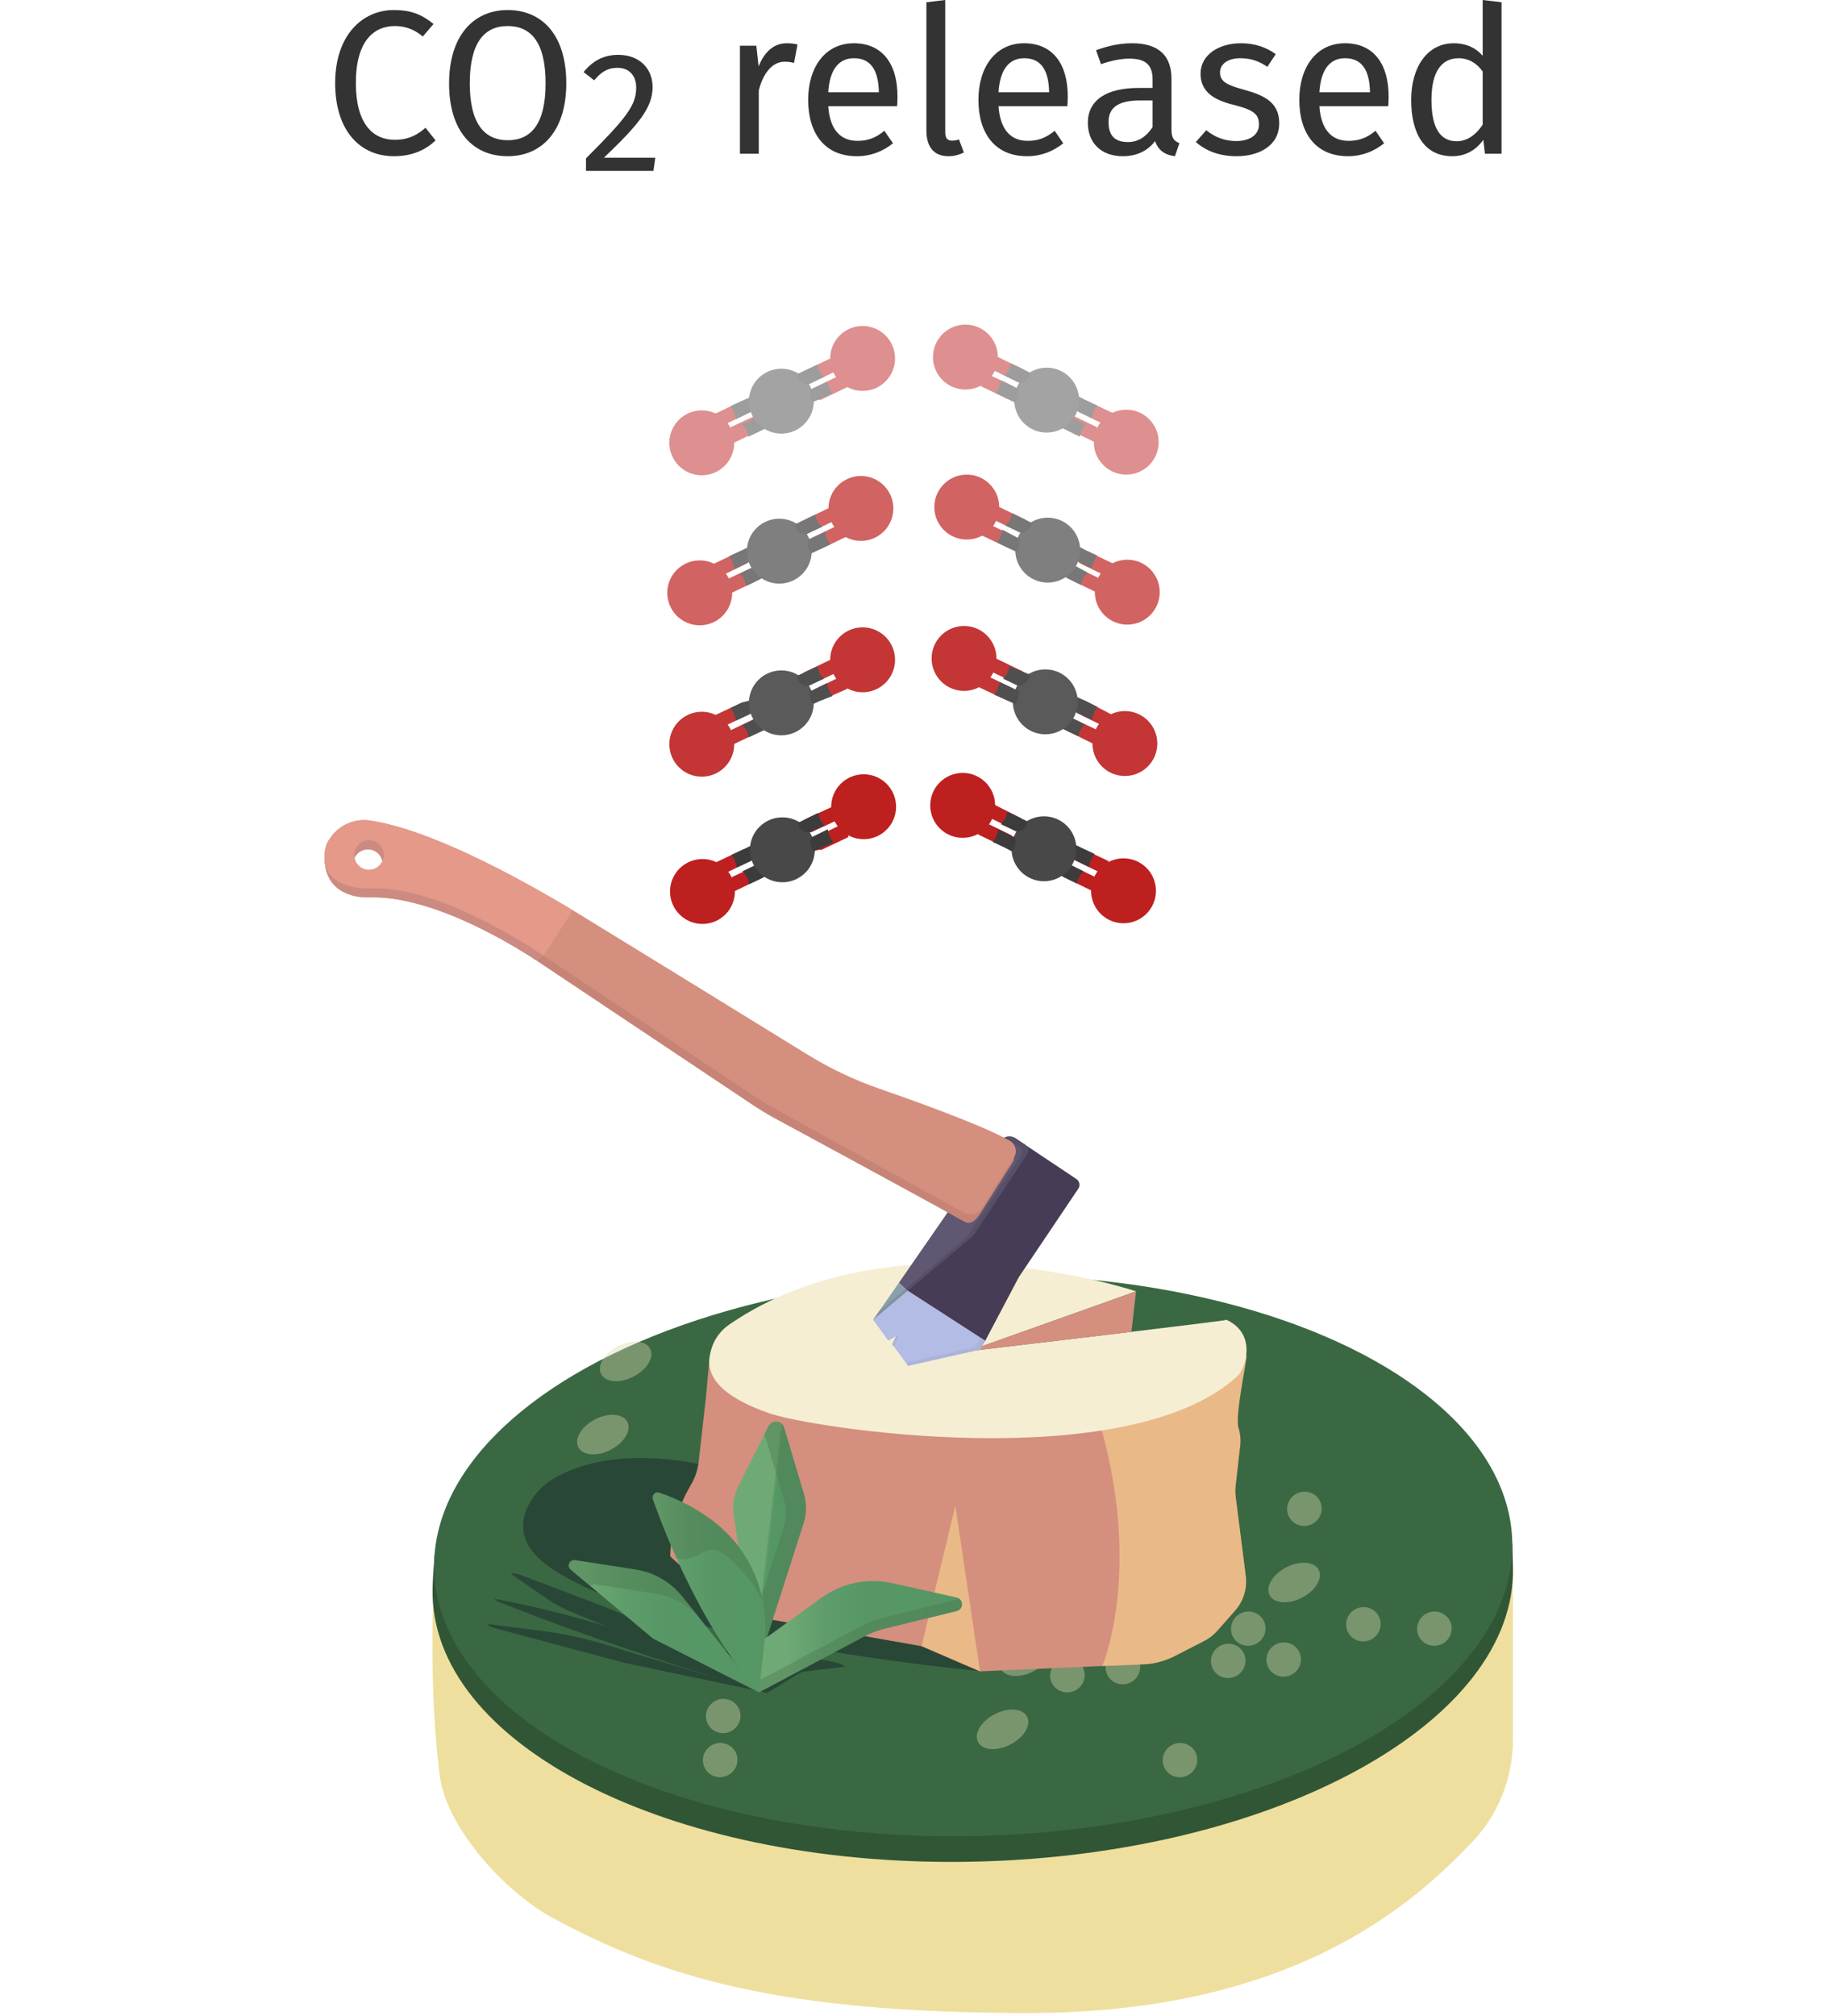 <svg xmlns="http://www.w3.org/2000/svg" width="107" height="118" viewBox="0 0 107 118">
  <defs>
    <linearGradient id="group-21-a" x1="45.667%" x2="53.277%" y1="48.322%" y2="51.429%">
      <stop offset="0%" stop-color="#6FAA76"/>
      <stop offset="5%" stop-color="#69A672"/>
      <stop offset="20%" stop-color="#5E9D6B"/>
      <stop offset="41%" stop-color="#579766"/>
      <stop offset="100%" stop-color="#559665"/>
    </linearGradient>
    <linearGradient id="group-21-b" x1="6.458%" x2="119.531%" y1="60.257%" y2="60.257%">
      <stop offset="0%" stop-color="#6FAA76"/>
      <stop offset="5%" stop-color="#69A672"/>
      <stop offset="20%" stop-color="#5E9D6B"/>
      <stop offset="41%" stop-color="#579766"/>
      <stop offset="100%" stop-color="#559665"/>
    </linearGradient>
    <linearGradient id="group-21-c" x1="8.193%" x2="114.85%" y1="68.986%" y2="68.986%">
      <stop offset="0%" stop-color="#6FAA76"/>
      <stop offset="5%" stop-color="#69A672"/>
      <stop offset="20%" stop-color="#5E9D6B"/>
      <stop offset="41%" stop-color="#579766"/>
      <stop offset="100%" stop-color="#559665"/>
    </linearGradient>
    <linearGradient id="group-21-d" x1="13.897%" x2="108.496%" y1="57.183%" y2="57.183%">
      <stop offset="0%" stop-color="#6FAA76"/>
      <stop offset="5%" stop-color="#69A672"/>
      <stop offset="20%" stop-color="#5E9D6B"/>
      <stop offset="41%" stop-color="#579766"/>
      <stop offset="100%" stop-color="#559665"/>
    </linearGradient>
  </defs>
  <g fill="none">
    <path fill="#333" d="M23.073,9.144 C24.225,9.144 24.993,8.712 25.509,8.22 L24.921,7.476 C24.513,7.836 23.985,8.184 23.121,8.184 C21.837,8.184 20.841,7.248 20.841,4.86 C20.841,2.376 21.909,1.524 23.133,1.524 C23.721,1.524 24.261,1.716 24.765,2.136 L25.389,1.404 C24.741,0.876 24.117,0.588 23.061,0.588 C21.213,0.588 19.629,2.076 19.629,4.86 C19.629,7.644 21.081,9.144 23.073,9.144 Z M29.733,9.144 C31.761,9.144 33.165,7.632 33.165,4.872 C33.165,2.064 31.761,0.588 29.733,0.588 C27.705,0.588 26.301,2.124 26.301,4.884 C26.301,7.692 27.705,9.144 29.733,9.144 Z M29.733,8.208 C28.425,8.208 27.513,7.308 27.513,4.884 C27.513,2.46 28.389,1.524 29.733,1.524 C31.077,1.524 31.953,2.448 31.953,4.872 C31.953,7.296 31.077,8.208 29.733,8.208 Z M38.269,10 L38.379,9.23 L35.369,9.23 C37.419,7.28 38.219,6.29 38.219,5.1 C38.219,4 37.439,3.21 36.209,3.21 C35.369,3.21 34.719,3.55 34.179,4.22 L34.799,4.7 C35.229,4.19 35.599,3.97 36.159,3.97 C36.809,3.97 37.259,4.38 37.259,5.13 C37.259,6.17 36.679,6.91 34.319,9.27 L34.319,10 L38.269,10 Z M44.439,9 L44.439,5.292 C44.655,4.416 45.159,3.612 45.951,3.612 C46.179,3.612 46.311,3.636 46.503,3.684 L46.707,2.604 C46.515,2.556 46.287,2.532 46.083,2.532 C45.339,2.532 44.787,3 44.427,3.888 L44.295,2.676 L43.335,2.676 L43.335,9 L44.439,9 Z M50.187,9.144 C51.003,9.144 51.711,8.856 52.299,8.388 L51.795,7.656 C51.255,8.1 50.787,8.244 50.211,8.244 C49.251,8.244 48.603,7.62 48.507,6.216 L52.539,6.216 C52.551,6.072 52.563,5.868 52.563,5.652 C52.563,3.72 51.663,2.532 50.007,2.532 C48.327,2.532 47.331,3.936 47.331,5.844 C47.331,7.812 48.303,9.144 50.187,9.144 Z M51.471,5.4 L48.507,5.4 C48.591,4.044 49.143,3.408 50.007,3.408 C50.991,3.408 51.447,4.092 51.471,5.4 Z M55.551,9.144 C55.875,9.144 56.175,9.06 56.451,8.928 L56.163,8.16 C56.043,8.208 55.911,8.232 55.755,8.232 C55.479,8.232 55.359,8.088 55.359,7.728 L55.359,0 L54.255,0.132 L54.255,7.632 C54.255,8.712 54.795,9.144 55.551,9.144 Z M60.159,9.144 C60.975,9.144 61.683,8.856 62.271,8.388 L61.767,7.656 C61.227,8.1 60.759,8.244 60.183,8.244 C59.223,8.244 58.575,7.62 58.479,6.216 L62.511,6.216 C62.523,6.072 62.535,5.868 62.535,5.652 C62.535,3.72 61.635,2.532 59.979,2.532 C58.299,2.532 57.303,3.936 57.303,5.844 C57.303,7.812 58.275,9.144 60.159,9.144 Z M61.443,5.4 L58.479,5.4 C58.563,4.044 59.115,3.408 59.979,3.408 C60.963,3.408 61.419,4.092 61.443,5.4 Z M68.811,9.144 L69.075,8.376 C68.751,8.256 68.607,8.076 68.607,7.572 L68.607,4.596 C68.607,3.312 67.911,2.532 66.303,2.532 C65.679,2.532 64.971,2.652 64.191,2.94 L64.479,3.756 C65.127,3.528 65.715,3.432 66.135,3.432 C67.059,3.432 67.503,3.768 67.503,4.656 L67.503,5.148 L66.687,5.148 C64.767,5.148 63.711,5.88 63.711,7.188 C63.711,8.364 64.491,9.144 65.763,9.144 C66.531,9.144 67.203,8.856 67.647,8.256 C67.839,8.82 68.247,9.072 68.811,9.144 Z M66.063,8.316 C65.271,8.316 64.923,7.92 64.923,7.14 C64.923,6.372 65.391,5.88 66.747,5.88 L67.503,5.88 L67.503,7.44 C67.143,7.992 66.663,8.316 66.063,8.316 Z M72.423,9.144 C73.683,9.144 74.919,8.568 74.919,7.212 C74.919,5.988 74.031,5.58 72.915,5.268 C71.847,4.98 71.451,4.776 71.451,4.236 C71.451,3.732 71.943,3.408 72.627,3.408 C73.299,3.408 73.767,3.6 74.223,3.912 L74.715,3.168 C74.199,2.796 73.539,2.532 72.675,2.532 C71.343,2.532 70.311,3.24 70.311,4.308 C70.311,5.34 71.043,5.832 72.183,6.12 C73.431,6.432 73.731,6.672 73.731,7.296 C73.731,7.884 73.203,8.256 72.399,8.256 C71.727,8.256 71.139,8.028 70.647,7.62 L70.035,8.316 C70.587,8.796 71.355,9.144 72.423,9.144 Z M78.951,9.144 C79.767,9.144 80.475,8.856 81.063,8.388 L80.559,7.656 C80.019,8.1 79.551,8.244 78.975,8.244 C78.015,8.244 77.367,7.62 77.271,6.216 L81.303,6.216 C81.315,6.072 81.327,5.868 81.327,5.652 C81.327,3.72 80.427,2.532 78.771,2.532 C77.091,2.532 76.095,3.936 76.095,5.844 C76.095,7.812 77.067,9.144 78.951,9.144 Z M80.235,5.4 L77.271,5.4 C77.355,4.044 77.907,3.408 78.771,3.408 C79.755,3.408 80.211,4.092 80.235,5.4 Z M85.059,9.144 C85.767,9.144 86.415,8.832 86.871,8.184 L86.967,9 L87.939,9 L87.939,0.132 L86.835,0 L86.835,3.264 C86.415,2.784 85.851,2.532 85.143,2.532 C83.583,2.532 82.647,3.936 82.647,5.844 C82.647,7.836 83.427,9.144 85.059,9.144 Z M85.311,8.268 C84.363,8.268 83.835,7.512 83.835,5.844 C83.835,4.2 84.423,3.408 85.431,3.408 C85.995,3.408 86.499,3.696 86.835,4.188 L86.835,7.296 C86.499,7.812 85.983,8.268 85.311,8.268 Z"/>
    <g transform="translate(19 19)">
      <g transform="translate(20)">
        <g transform="translate(0 26)">
          <path fill="#BD201F" d="M5.6,6.4 L3.86,7.24 L3.86,6.34 L5.32,5.66 C5.39,5.63 5.47,5.63 5.54,5.66 L5.54,5.66 C5.683,5.721 5.78,5.857 5.793,6.012 C5.805,6.167 5.731,6.316 5.6,6.4 L5.6,6.4 Z"/>
          <path fill="#3C3C3C" d="M6,6.22 L4.86,6.76 C4.828,6.469 4.694,6.2 4.48,6 L5.4,5.56 C5.4,5.56 5.96,5.56 6.04,6.12 C6,6.18 6,6.2 6,6.22 Z"/>
          <path fill="#BD201F" d="M4.86,5.44 L3.46,6.12 C3.347,6.168 3.218,6.155 3.117,6.086 C3.016,6.017 2.957,5.902 2.96,5.78 L2.96,5.46 L4.52,4.72 L4.68,4.72 C4.772,4.674 4.88,4.675 4.971,4.722 C5.062,4.77 5.125,4.858 5.14,4.96 L5.14,4.96 C5.158,5.163 5.046,5.356 4.86,5.44 L4.86,5.44 Z"/>
          <path fill="#3C3C3C" d="M5.1,5.34 L4.14,5.78 C4.107,5.511 4.003,5.256 3.84,5.04 L4.52,4.72 L4.94,4.52 C5.08,4.52 5.22,4.98 5.16,5.26 L5.1,5.34 Z"/>
          <circle cx="2.14" cy="7.18" r="1.9" fill="#BD201F"/>
          <circle cx="6.82" cy="4.74" r="1.9" fill="#484848"/>
          <path fill="#BD201F" d="M8.18,2.94 L10,2.1 L10,3.02 L8.54,3.7 C8.47,3.73 8.39,3.73 8.32,3.7 L8.32,3.7 C8.139,3.686 7.991,3.552 7.958,3.374 C7.926,3.196 8.016,3.018 8.18,2.94 L8.18,2.94 Z"/>
          <path fill="#3C3C3C" d="M7.78,3.14 L8.92,2.58 C8.946,2.861 9.083,3.12 9.3,3.3 L8.36,3.74 C8.36,3.74 7.82,3.74 7.74,3.2 C7.74,3.18 7.74,3.14 7.78,3.14 Z"/>
          <path fill="#BD201F" d="M8.76,4 L10.16,3.32 C10.271,3.265 10.403,3.271 10.509,3.336 C10.614,3.401 10.679,3.516 10.68,3.64 L10.68,4 L9.12,4.74 L8.96,4.74 C8.865,4.778 8.758,4.773 8.666,4.727 C8.575,4.682 8.507,4.599 8.48,4.5 L8.48,4.5 C8.465,4.292 8.575,4.096 8.76,4 L8.76,4 Z"/>
          <path fill="#3C3C3C" d="M8.54,4 L9.48,3.54 C9.523,3.816 9.633,4.077 9.8,4.3 L9.12,4.62 L8.7,4.82 C8.54,4.82 8.42,4.36 8.48,4.08 C8.54,3.8 8.5,4 8.54,4 Z"/>
          <circle cx="11.58" cy="2.22" r="1.9" fill="#BD201F"/>
        </g>
        <g opacity=".901" transform="translate(0 16)">
          <path fill="#BD201F" d="M5.56,7.8 L3.8,8.64 L3.8,7.74 L5.26,7.04 L5.52,7.04 C5.671,7.101 5.773,7.244 5.782,7.407 C5.79,7.57 5.704,7.723 5.56,7.8 L5.56,7.8 Z"/>
          <path fill="#3C3C3C" d="M6,7.62 L4.84,8.16 C4.812,7.88 4.676,7.621 4.46,7.44 L5.4,7 C5.4,7 5.94,7 6.02,7.54 C6,7.58 6,7.6 6,7.62 Z"/>
          <path fill="#BD201F" d="M4.82,6.84 L3.42,7.5 C3.311,7.558 3.18,7.553 3.076,7.487 C2.972,7.42 2.913,7.303 2.92,7.18 L2.92,6.84 L4.46,6.12 L4.62,6.12 C4.715,6.075 4.825,6.076 4.919,6.123 C5.012,6.17 5.079,6.257 5.1,6.36 L5.1,6.36 C5.107,6.561 4.998,6.747 4.82,6.84 L4.82,6.84 Z"/>
          <path fill="#3C3C3C" d="M5.04,6.74 L4.1,7.18 C4.065,6.908 3.954,6.652 3.78,6.44 L4.46,6.12 L4.9,6 C5.04,6 5.16,6.46 5.12,6.74 C5.094,6.745 5.066,6.745 5.04,6.74 Z"/>
          <circle cx="2.1" cy="8.56" r="1.9" fill="#BD201F"/>
          <circle cx="6.76" cy="6.14" r="1.9" fill="#484848"/>
          <path fill="#BD201F" d="M8.12,4.34 L9.88,3.5 L9.88,4.42 L8.44,5.1 C8.37,5.13 8.29,5.13 8.22,5.1 L8.22,5.1 C8.061,5.053 7.945,4.916 7.924,4.752 C7.902,4.588 7.979,4.427 8.12,4.34 Z"/>
          <path fill="#3C3C3C" d="M7.72,4.54 L8.88,4 C8.908,4.28 9.044,4.539 9.26,4.72 L8.32,5.16 C8.32,5.16 7.78,5.16 7.7,4.62 L7.72,4.54 Z"/>
          <path fill="#BD201F" d="M8.72,5.34 L10.12,4.66 C10.229,4.602 10.36,4.607 10.464,4.673 C10.568,4.74 10.627,4.857 10.62,4.98 L10.62,5.32 L9.08,6 L8.92,6 C8.825,6.045 8.715,6.044 8.621,5.997 C8.528,5.95 8.461,5.863 8.44,5.76 L8.44,5.76 C8.451,5.58 8.558,5.419 8.72,5.34 Z"/>
          <path fill="#3C3C3C" d="M8.5,5.44 L9.44,4.98 C9.473,5.259 9.583,5.522 9.76,5.74 L9.08,6 L8.64,6.2 C8.5,6.2 8.38,5.74 8.42,5.46 L8.5,5.44 Z"/>
          <circle cx="11.52" cy="3.62" r="1.9" fill="#BD201F"/>
        </g>
        <g opacity=".697" transform="translate(0 8)">
          <path fill="#BD201F" d="M5.44,6.94 L3.68,7.78 L3.68,6.86 L5.12,6.18 C5.19,6.15 5.27,6.15 5.34,6.18 L5.34,6.18 C5.499,6.227 5.615,6.364 5.636,6.528 C5.658,6.692 5.581,6.853 5.44,6.94 L5.44,6.94 Z"/>
          <path fill="#3C3C3C" d="M5.84,6.74 L4.7,7.3 C4.664,7.022 4.529,6.766 4.32,6.58 L5.24,6.14 C5.24,6.14 5.78,6.14 5.86,6.68 L5.84,6.74 Z"/>
          <path fill="#BD201F" d="M4.7,6 L3.3,6.68 C3.191,6.738 3.06,6.733 2.956,6.667 C2.852,6.6 2.793,6.483 2.8,6.36 L2.8,6 L4.36,5.26 L4.5,5.26 C4.595,5.222 4.702,5.227 4.794,5.273 C4.885,5.318 4.953,5.401 4.98,5.5 L4.98,5.5 C5.007,5.71 4.893,5.913 4.7,6 Z"/>
          <path fill="#3C3C3C" d="M4.94,5.86 L4,6.32 C3.969,6.045 3.866,5.782 3.7,5.56 L4.38,5.24 L4.8,5.04 C4.94,5.04 5.08,5.5 5.02,5.78 L4.94,5.86 Z"/>
          <circle cx="1.98" cy="7.7" r="1.9" fill="#BD201F"/>
          <circle cx="6.64" cy="5.26" r="1.9" fill="#484848"/>
          <path fill="#BD201F" d="M8,3.48 L9.74,2.64 L9.74,3.54 L8.28,4.24 L8,4.24 C7.836,4.186 7.725,4.033 7.725,3.86 C7.725,3.687 7.836,3.534 8,3.48 L8,3.48 Z"/>
          <path fill="#3C3C3C" d="M7.62,3.66 L8.76,3.12 C8.788,3.4 8.924,3.659 9.14,3.84 L8.2,4.28 C8.2,4.28 7.66,4.28 7.58,3.74 C7.58,3.7 7.58,3.68 7.62,3.66 Z"/>
          <path fill="#BD201F" d="M8.6,4.46 L10,3.78 C10.115,3.734 10.245,3.747 10.348,3.815 C10.452,3.883 10.516,3.996 10.52,4.12 L10.52,4.44 L8.96,5.18 L8.8,5.18 C8.705,5.225 8.595,5.224 8.501,5.177 C8.408,5.13 8.341,5.043 8.32,4.94 L8.32,4.94 C8.313,4.739 8.422,4.553 8.6,4.46 L8.6,4.46 Z"/>
          <path fill="#3C3C3C" d="M8.38,4.56 L9.32,4.12 C9.355,4.392 9.466,4.648 9.64,4.86 L8.96,5.18 L8.54,5.38 C8.38,5.38 8.26,4.92 8.32,4.64 C8.324,4.605 8.347,4.574 8.38,4.56 L8.38,4.56 Z"/>
          <circle cx="11.42" cy="2.76" r="1.9" fill="#BD201F"/>
        </g>
        <g opacity=".501" transform="translate(.2 .08)">
          <path fill="#BD201F" d="M5.36,6.08 L3.6,6.92 L3.6,5.92 L5.06,5.24 C5.13,5.21 5.21,5.21 5.28,5.24 L5.28,5.24 C5.512,5.218 5.718,5.388 5.74,5.62 C5.762,5.852 5.592,6.058 5.36,6.08 L5.36,6.08 Z"/>
          <path fill="#3C3C3C" d="M5.8,5.92 L4.64,6.48 C4.612,6.2 4.476,5.941 4.26,5.76 L5.2,5.32 C5.2,5.32 5.8,5.36 5.8,5.92 Z"/>
          <path fill="#BD201F" d="M4.62,5.1 L3.22,5.78 C3.111,5.838 2.98,5.833 2.876,5.767 C2.772,5.7 2.713,5.583 2.72,5.46 L2.72,5.12 L4.26,4.38 L4.42,4.38 C4.515,4.342 4.622,4.347 4.714,4.393 C4.805,4.438 4.873,4.521 4.9,4.62 L4.9,4.62 C4.912,4.822 4.802,5.011 4.62,5.1 L4.62,5.1 Z"/>
          <path fill="#3C3C3C" d="M4.84,5 L3.9,5.46 C3.867,5.181 3.757,4.918 3.58,4.7 L4.26,4.38 L4.7,4.18 C4.84,4.18 4.96,4.64 4.92,4.92 L4.84,5 Z"/>
          <circle cx="1.9" cy="6.84" r="1.9" fill="#BD201F"/>
          <circle cx="6.56" cy="4.4" r="1.9" fill="#484848"/>
          <path fill="#BD201F" d="M7.92,2.62 L9.68,1.78 L9.68,2.68 L8.24,3.38 C8.168,3.401 8.092,3.401 8.02,3.38 L8.02,3.38 C7.861,3.333 7.745,3.196 7.724,3.032 C7.702,2.868 7.779,2.707 7.92,2.62 Z"/>
          <path fill="#3C3C3C" d="M7.52,2.8 L8.68,2.26 C8.708,2.54 8.844,2.799 9.06,2.98 L8.12,3.42 C8.12,3.42 7.58,3.42 7.5,2.88 C7.48,2.84 7.5,2.82 7.52,2.8 Z"/>
          <path fill="#BD201F" d="M8.52,3.6 L9.92,2.92 C10.033,2.872 10.162,2.885 10.263,2.954 C10.364,3.023 10.423,3.138 10.42,3.26 L10.42,3.58 L8.88,4.32 L8.72,4.32 C8.625,4.365 8.515,4.364 8.421,4.317 C8.328,4.27 8.261,4.183 8.24,4.08 L8.24,4.08 C8.233,3.879 8.342,3.693 8.52,3.6 L8.52,3.6 Z"/>
          <path fill="#3C3C3C" d="M8.3,3.7 L9.24,3.26 C9.289,3.504 9.399,3.731 9.56,3.92 L8.88,4.24 L8.44,4.44 C8.3,4.44 8.18,3.98 8.22,3.7 L8.3,3.7 Z"/>
          <circle cx="11.32" cy="1.9" r="1.9" fill="#BD201F"/>
        </g>
        <g transform="translate(14 26)">
          <path fill="#BD201F" d="M9.34,6.36 L11.08,7.2 L11.08,6.3 L9.62,5.6 C9.55,5.57 9.47,5.57 9.4,5.6 L9.4,5.6 C9.246,5.657 9.14,5.798 9.127,5.961 C9.114,6.124 9.197,6.28 9.34,6.36 Z"/>
          <path fill="#3C3C3C" d="M8.94,6.16 L10.08,6.72 C10.116,6.442 10.251,6.186 10.46,6 L9.54,5.54 C9.54,5.54 8.98,5.54 8.9,6.1 L8.94,6.16 Z"/>
          <path fill="#BD201F" d="M10,5.38 L11.4,6.06 C11.511,6.115 11.643,6.109 11.749,6.044 C11.854,5.979 11.919,5.864 11.92,5.74 L11.92,5.4 L10.36,4.66 L10.22,4.66 C10.125,4.615 10.015,4.616 9.921,4.663 C9.828,4.71 9.761,4.797 9.74,4.9 L9.74,4.9 C9.718,5.099 9.822,5.29 10,5.38 Z"/>
          <path fill="#3C3C3C" d="M9.84,5.28 L10.78,5.74 C10.823,5.464 10.933,5.203 11.1,4.98 L10.42,4.66 L10,4.46 C9.86,4.46 9.72,4.92 9.78,5.2 C9.84,5.48 9.82,5.26 9.84,5.28 Z"/>
          <circle cx="12.8" cy="7.14" r="1.9" fill="#BD201F"/>
          <circle cx="8.14" cy="4.68" r="1.9" fill="#484848"/>
          <path fill="#BD201F" d="M6.78,2.88 L5.04,2 L5.04,2.9 L6.48,3.6 C6.55,3.63 6.63,3.63 6.7,3.6 L6.7,3.6 C6.836,3.539 6.93,3.411 6.946,3.263 C6.963,3.115 6.899,2.969 6.78,2.88 L6.78,2.88 Z"/>
          <path fill="#3C3C3C" d="M7.18,3.08 L6,2.52 C5.96,2.796 5.825,3.051 5.62,3.24 L6.54,3.68 C6.54,3.68 7.08,3.68 7.16,3.14 L7.18,3.08 Z"/>
          <path fill="#BD201F" d="M6.18,3.86 L4.78,3.18 C4.671,3.134 4.546,3.144 4.446,3.208 C4.346,3.272 4.284,3.381 4.28,3.5 L4.28,3.84 L5.82,4.58 L5.98,4.58 C6.075,4.625 6.185,4.624 6.279,4.577 C6.372,4.53 6.439,4.443 6.46,4.34 L6.46,4.34 C6.462,4.141 6.355,3.956 6.18,3.86 Z"/>
          <path fill="#3C3C3C" d="M6.4,4 L5.46,3.54 C5.425,3.812 5.314,4.068 5.14,4.28 L5.82,4.6 L6.24,4.82 C6.4,4.82 6.52,4.36 6.46,4.08 C6.4,3.8 6.44,4 6.4,4 Z"/>
          <circle cx="3.38" cy="2.14" r="1.9" fill="#BD201F"/>
        </g>
        <g opacity=".901" transform="translate(14 16)">
          <path fill="#BD201F" d="M9.42,7.74 L11.16,8.6 L11.16,7.68 L9.7,7 C9.63,6.97 9.55,6.97 9.48,7 L9.48,7 C9.337,7.061 9.24,7.197 9.227,7.352 C9.215,7.507 9.289,7.656 9.42,7.74 Z"/>
          <path fill="#3C3C3C" d="M9.02,7.56 L10.16,8.1 C10.198,7.829 10.333,7.58 10.54,7.4 L9.62,6.94 C9.32,6.981 9.07,7.191 8.98,7.48 C8.98,7.511 8.995,7.541 9.02,7.56 L9.02,7.56 Z"/>
          <path fill="#BD201F" d="M10.16,6.78 L11.54,7.46 C11.651,7.515 11.783,7.509 11.889,7.444 C11.994,7.379 12.059,7.264 12.06,7.14 L12.06,6.8 L10.52,6 L10.36,6 C10.265,5.955 10.155,5.956 10.061,6.003 C9.968,6.05 9.901,6.137 9.88,6.24 L9.88,6.24 C9.833,6.464 9.95,6.69 10.16,6.78 Z"/>
          <path fill="#3C3C3C" d="M10,6.68 L10.96,7.14 C10.993,6.861 11.103,6.598 11.28,6.38 L10.52,6 L10.08,5.8 C9.94,5.8 9.8,6.26 9.86,6.54 C9.92,6.82 10,6.66 10,6.68 Z"/>
          <circle cx="12.88" cy="8.52" r="1.9" fill="#BD201F"/>
          <circle cx="8.22" cy="6.08" r="1.9" fill="#484848"/>
          <path fill="#BD201F" d="M6.86,4.28 L5.12,3.44 L5.12,4.34 L6.58,5.04 C6.65,5.07 6.73,5.07 6.8,5.04 L6.8,5.04 C6.954,4.983 7.06,4.842 7.073,4.679 C7.086,4.516 7.003,4.36 6.86,4.28 L6.86,4.28 Z"/>
          <path fill="#3C3C3C" d="M7.26,4.46 L6.12,4 C6.08,4.276 5.945,4.531 5.74,4.72 L6.66,5.16 C6.96,5.119 7.21,4.909 7.3,4.62 C7.322,4.595 7.33,4.561 7.322,4.529 C7.314,4.497 7.291,4.471 7.26,4.46 L7.26,4.46 Z"/>
          <path fill="#BD201F" d="M6.26,5.26 L4.86,4.58 C4.751,4.522 4.62,4.527 4.516,4.593 C4.412,4.66 4.353,4.777 4.36,4.9 L4.36,5.24 L6,6 L6,6 C6.095,6.045 6.205,6.044 6.299,5.997 C6.392,5.95 6.459,5.863 6.48,5.76 L6.48,5.76 C6.507,5.565 6.422,5.372 6.26,5.26 Z"/>
          <path fill="#3C3C3C" d="M6.48,5.36 L5.54,4.92 C5.505,5.192 5.394,5.448 5.22,5.66 L6,6 L6.42,6.2 C6.58,6.2 6.7,5.76 6.66,5.46 L6.48,5.36 Z"/>
          <circle cx="3.46" cy="3.54" r="1.9" fill="#BD201F"/>
        </g>
        <g opacity=".697" transform="translate(14 8)">
          <path fill="#BD201F" d="M9.58,6.88 L11.32,7.72 L11.32,6.82 L9.86,6.12 C9.79,6.09 9.71,6.09 9.64,6.12 L9.64,6.12 C9.486,6.177 9.38,6.318 9.367,6.481 C9.354,6.644 9.437,6.8 9.58,6.88 L9.58,6.88 Z"/>
          <path fill="#3C3C3C" d="M9.18,6.68 L10.32,7.24 C10.348,6.96 10.484,6.701 10.7,6.52 L9.76,6 C9.76,6 9.22,6 9.14,6.54 C9.14,6.64 9.16,6.68 9.18,6.68 Z"/>
          <path fill="#BD201F" d="M10.3,6 L11.7,6.68 C11.811,6.735 11.943,6.729 12.049,6.664 C12.154,6.599 12.219,6.484 12.22,6.36 L12.22,6 L10.66,5.26 L10.5,5.26 C10.405,5.215 10.295,5.216 10.201,5.263 C10.108,5.31 10.041,5.397 10.02,5.5 L10.02,5.5 C10.01,5.707 10.119,5.901 10.3,6 L10.3,6 Z"/>
          <path fill="#3C3C3C" d="M10,5.8 L10.94,6.26 C10.985,5.991 11.095,5.737 11.26,5.52 L10.58,5.2 L10.16,4.98 C10.02,4.98 9.88,5.44 9.94,5.72 C10,6 10,5.78 10,5.8 Z"/>
          <circle cx="13.02" cy="7.66" r="1.9" fill="#BD201F"/>
          <circle cx="8.36" cy="5.2" r="1.9" fill="#484848"/>
          <path fill="#BD201F" d="M7.02,3.4 L5.28,2.56 L5.28,3.46 L6.72,4.16 C6.79,4.19 6.87,4.19 6.94,4.16 L6.94,4.16 C7.096,4.108 7.207,3.969 7.224,3.806 C7.242,3.642 7.162,3.484 7.02,3.4 L7.02,3.4 Z"/>
          <path fill="#3C3C3C" d="M7.42,3.6 L6.28,3.04 C6.237,3.32 6.095,3.576 5.88,3.76 L6.82,4.2 C7.119,4.167 7.367,3.952 7.44,3.66 C7.44,3.66 7.44,3.62 7.42,3.6 Z"/>
          <path fill="#BD201F" d="M6.42,4.4 L5.02,3.72 C4.915,3.667 4.791,3.669 4.687,3.724 C4.583,3.78 4.514,3.883 4.5,4 L4.5,4.34 L6.06,5.08 L6.22,5.08 C6.315,5.125 6.425,5.124 6.519,5.077 C6.612,5.03 6.679,4.943 6.7,4.84 L6.7,4.84 C6.697,4.652 6.588,4.483 6.42,4.4 Z"/>
          <path fill="#3C3C3C" d="M6.64,4.5 L5.7,4 C5.665,4.272 5.554,4.528 5.38,4.74 L6.06,5.08 L6.48,5.28 C6.64,5.28 6.76,4.82 6.7,4.54 C6.64,4.26 6.68,4.52 6.64,4.5 Z"/>
          <circle cx="3.62" cy="2.68" r="1.9" fill="#BD201F"/>
        </g>
        <g opacity=".501" transform="translate(15.64)">
          <path fill="#BD201F" d="M7.86,6.1 L9.6,6.94 L9.6,6 L8.14,5.3 C8.07,5.27 7.99,5.27 7.92,5.3 L7.92,5.3 C7.741,5.341 7.609,5.494 7.595,5.678 C7.582,5.861 7.689,6.032 7.86,6.1 L7.86,6.1 Z"/>
          <path fill="#3C3C3C" d="M7.46,6 L8.6,6.56 C8.64,6.284 8.775,6.029 8.98,5.84 L8.06,5.4 C8.06,5.4 7.5,5.4 7.42,5.94 C7.42,5.86 7.44,6 7.46,6 Z"/>
          <path fill="#BD201F" d="M8.58,5.14 L9.98,5.82 C10.091,5.875 10.223,5.869 10.329,5.804 C10.434,5.739 10.499,5.624 10.5,5.5 L10.5,5.16 L8.94,4.42 L8.8,4.42 C8.705,4.375 8.595,4.376 8.501,4.423 C8.408,4.47 8.341,4.557 8.32,4.66 L8.32,4.66 C8.304,4.857 8.406,5.046 8.58,5.14 Z"/>
          <path fill="#3C3C3C" d="M8.36,5.02 L9.3,5.48 C9.345,5.211 9.455,4.957 9.62,4.74 L8.94,4.42 L8.52,4.2 C8.38,4.2 8.24,4.66 8.3,4.94 C8.36,5.22 8.36,5 8.36,5.02 Z"/>
          <circle cx="11.32" cy="6.88" r="1.9" fill="#BD201F"/>
          <circle cx="6.66" cy="4.42" r="1.9" fill="#484848"/>
          <path fill="#BD201F" d="M5.3,2.62 L3.56,1.78 L3.56,2.68 L5,3.38 C5.07,3.41 5.15,3.41 5.22,3.38 L5.22,3.38 C5.376,3.328 5.487,3.189 5.504,3.026 C5.522,2.862 5.442,2.704 5.3,2.62 L5.3,2.62 Z"/>
          <path fill="#3C3C3C" d="M5.7,2.82 L4.56,2.26 C4.52,2.536 4.385,2.791 4.18,2.98 L5.1,3.42 C5.399,3.387 5.647,3.172 5.72,2.88 C5.72,2.88 5.72,2.84 5.7,2.82 Z"/>
          <path fill="#BD201F" d="M4.7,3.6 L3.3,2.94 C3.191,2.882 3.06,2.887 2.956,2.953 C2.852,3.02 2.793,3.137 2.8,3.26 L2.8,3.6 L4.34,4.34 L4.5,4.34 C4.595,4.385 4.705,4.384 4.799,4.337 C4.892,4.29 4.959,4.203 4.98,4.1 L4.98,4.1 C4.985,3.895 4.878,3.703 4.7,3.6 L4.7,3.6 Z"/>
          <path fill="#3C3C3C" d="M4.92,3.72 L3.98,3.26 C3.945,3.532 3.834,3.788 3.66,4 L4.34,4.34 L4.76,4.54 C4.92,4.54 5.04,4.08 4.98,3.8 C4.92,3.52 4.96,3.74 4.92,3.72 Z"/>
          <circle cx="1.9" cy="1.9" r="1.9" fill="#BD201F"/>
        </g>
      </g>
      <g transform="translate(0 29)">
        <path fill="#EFDF9E" d="M6.546,42.214 C6.546,42.214 5.928,49.577 6.756,55.945 C7.169,59.083 10.688,62.802 13.307,64.225 C19.693,67.69 26.587,69.824 41.213,69.824 C56.787,69.824 63.824,63.384 67.235,59.799 C67.566,59.451 67.869,59.076 68.138,58.678 C69.113,57.211 69.624,55.486 69.608,53.725 L69.608,43.696 L6.546,42.214 Z"/>
        <path fill="#305636" d="M69.607,43.696 C69.849,52.755 55.775,60.5 38.34,60.959 C20.905,61.419 6.574,54.449 6.336,45.385 C6.312,44.503 6.463,42.966 6.463,42.966 C8.651,35.076 21.736,28.563 37.473,28.145 C54.137,27.706 68.172,33.892 69.573,42.364 L69.607,43.696 Z"/>
        <ellipse cx="37.997" cy="43.053" fill="#3A6843" rx="31.581" ry="16.41" transform="rotate(-1.51 37.997 43.053)"/>
        <ellipse cx="47.168" cy="39.36" fill="#D7D9B0" opacity=".4" rx="1.617" ry="1" transform="rotate(-27.3 47.168 39.36)"/>
        <ellipse cx="16.306" cy="35.968" fill="#D7D9B0" opacity=".4" rx="1.617" ry="1" transform="rotate(-27.3 16.306 35.968)"/>
        <ellipse cx="17.642" cy="31.686" fill="#D7D9B0" opacity=".4" rx="1.617" ry="1" transform="rotate(-27.3 17.642 31.686)"/>
        <ellipse cx="40.922" cy="38.266" fill="#D7D9B0" opacity=".4" rx="1.015" ry="1" transform="rotate(-27.3 40.922 38.266)"/>
        <ellipse cx="60.848" cy="47.07" fill="#D7D9B0" opacity=".4" rx="1.015" ry="1" transform="rotate(-27.28 60.848 47.07)"/>
        <ellipse cx="50.106" cy="55.022" fill="#D7D9B0" opacity=".4" rx="1.015" ry="1" transform="rotate(-27.28 50.106 55.022)"/>
        <ellipse cx="46.764" cy="49.585" fill="#D7D9B0" opacity=".4" rx="1.015" ry="1" transform="rotate(-27.28 46.764 49.585)"/>
        <ellipse cx="43.515" cy="50.057" fill="#D7D9B0" opacity=".4" rx="1.015" ry="1" transform="rotate(-27.28 43.515 50.057)"/>
        <ellipse cx="47.771" cy="35.048" fill="#D7D9B0" opacity=".4" rx="1.015" ry="1" transform="rotate(-27.3 47.771 35.048)"/>
        <ellipse cx="65.007" cy="47.328" fill="#D7D9B0" opacity=".4" rx="1.015" ry="1" transform="rotate(-27.3 65.007 47.328)"/>
        <ellipse cx="54.107" cy="47.328" fill="#D7D9B0" opacity=".4" rx="1.015" ry="1" transform="rotate(-27.3 54.107 47.328)"/>
        <ellipse cx="56.179" cy="49.136" fill="#D7D9B0" opacity=".4" rx="1.015" ry="1" transform="rotate(-27.3 56.18 49.136)"/>
        <ellipse cx="52.932" cy="49.215" fill="#D7D9B0" opacity=".4" rx="1.015" ry="1" transform="rotate(-27.3 52.932 49.215)"/>
        <ellipse cx="23.356" cy="52.441" fill="#D7D9B0" opacity=".4" rx="1.015" ry="1" transform="rotate(-27.3 23.356 52.44)"/>
        <ellipse cx="23.177" cy="55.019" fill="#D7D9B0" opacity=".4" rx="1.015" ry="1" transform="rotate(-27.3 23.177 55.019)"/>
        <ellipse cx="56.793" cy="44.626" fill="#D7D9B0" opacity=".4" rx="1.617" ry="1" transform="rotate(-27.3 56.793 44.626)"/>
        <ellipse cx="39.716" cy="53.221" fill="#D7D9B0" opacity=".4" rx="1.617" ry="1" transform="rotate(-27.3 39.716 53.221)"/>
        <ellipse cx="41.054" cy="48.942" fill="#D7D9B0" opacity=".4" rx="1.617" ry="1" transform="rotate(-27.3 41.054 48.942)"/>
        <ellipse cx="50.547" cy="43.529" fill="#D7D9B0" opacity=".4" rx="1.015" ry="1" transform="rotate(-27.3 50.547 43.529)"/>
        <ellipse cx="57.394" cy="40.313" fill="#D7D9B0" opacity=".4" rx="1.015" ry="1" transform="rotate(-27.3 57.394 40.313)"/>
        <path fill="#274435" d="M38.392,49.814 C38.392,49.814 18.26,47.96 12.749,43.382 C10.457,41.476 12.204,39.21 13.51,38.486 C16.812,36.651 21.403,37.297 25.009,38.486 L38.392,49.814 Z" opacity=".9"/>
        <path fill="#D58F7E" d="M22.553,31.475 L22.351,33.718 L21.92,37.547 C21.864,38.044 21.7,38.523 21.44,38.951 C20.702,40.208 20.294,41.631 20.253,43.088 C20.295,43.2 24.056,46.426 24.056,46.426 L34.958,48.352 L38.374,49.827 L47.978,49.406 C48.587,49.378 49.184,49.22 49.727,48.942 L51.513,48.02 C51.808,47.869 52.072,47.664 52.292,47.415 L53.33,46.237 C53.814,45.685 54.038,44.951 53.945,44.223 L53.353,39.55 C53.329,39.349 53.329,39.145 53.353,38.943 L53.582,36.905 C53.631,36.472 53.568,36.033 53.4,35.631 L53.4,35.631 C53.231,35.229 53.169,34.79 53.218,34.357 L53.519,31.701 L22.553,31.475 Z"/>
        <path fill="#EAB988" d="M45.561,49.515 L47.946,49.419 C48.599,49.394 49.238,49.225 49.818,48.926 L51.526,48.049 C51.821,47.897 52.086,47.691 52.305,47.441 L53.343,46.263 C53.827,45.712 54.052,44.979 53.961,44.251 L53.366,39.579 C53.343,39.376 53.343,39.172 53.366,38.969 L53.608,36.825 C53.683,36.417 53.66,35.997 53.543,35.6 C53.296,34.982 54.028,31.623 54.012,31.33 L45.527,35.711 C47.848,44.147 45.561,49.515 45.561,49.515 Z"/>
        <path fill="#F6EED3" d="M47.534,27.584 C47.534,27.584 33.468,22.842 23.724,29.518 C23.249,29.837 22.891,30.3 22.701,30.839 C22.356,31.86 22.231,33.368 25.987,34.697 C28.253,35.561 46.989,38.481 53.478,32.545 C53.87,32.187 54.698,30.133 52.839,29.253 C52.839,29.311 37.668,31.096 37.668,31.096 L47.534,27.584 Z"/>
        <polygon fill="#EAB988" points="38.392 49.814 36.951 40.132 34.976 48.339"/>
        <polygon fill="#D58F7E" points="47.534 27.584 47.264 29.957 37.675 31.096"/>
        <path fill="#463C56" d="M40.603,18.718 L44.03,21.002 C44.123,21.062 44.188,21.158 44.21,21.266 C44.233,21.375 44.211,21.488 44.149,21.581 L40.697,26.71 C40.679,26.741 40.658,26.772 40.642,26.803 L38.698,30.484 L34.151,27.551 L39.542,18.949 C39.65,18.776 39.824,18.654 40.024,18.61 C40.224,18.567 40.433,18.606 40.603,18.718 Z"/>
        <path fill="#605772" d="M36.539,22.905 L33.644,27.086 L34.151,27.551 L37.852,24.436 C37.953,24.353 38.041,24.255 38.112,24.145 L41.068,19.676 C41.309,19.315 41.257,19.112 40.873,18.897 L40.497,18.637 C40.194,18.435 39.786,18.504 39.568,18.796 L36.539,22.905 Z"/>
        <path fill="#564F66" d="M40.873,18.897 L40.497,18.637 C40.273,18.489 39.984,18.483 39.755,18.622 C39.889,18.622 40.021,18.662 40.134,18.736 L40.51,18.995 C40.894,19.208 40.946,19.411 40.705,19.774 L37.748,24.234 C37.677,24.343 37.589,24.441 37.489,24.524 L34.034,27.442 L34.151,27.551 L37.852,24.436 C37.953,24.353 38.041,24.255 38.112,24.145 L41.068,19.676 C41.309,19.315 41.257,19.112 40.873,18.897 Z"/>
        <polygon fill="#B3BCE5" points="38.698 30.484 38.371 30.995 34.179 31.94 33.39 30.868 33.764 30.04 33.021 30.473 32.136 29.251 34.151 27.551"/>
        <polygon fill="#ABB4D8" points="34.164 27.551 34.148 27.564 38.439 30.333 38.112 30.845 34.057 31.758 34.192 31.943 38.384 30.998 38.711 30.486"/>
        <polygon fill="#8B9FAF" points="34.151 27.551 33.644 27.086 32.136 29.251"/>
        <path fill="#C68477" d="M40.082,19.307 C38.688,18.482 34.864,17.095 32.435,16.252 C30.989,15.745 29.603,15.083 28.3,14.277 C24.028,11.663 14.501,5.81 14.478,5.807 C8.101,1.989 4.519,0.844 2.624,0.559 C1.305,0.361 0.124,0.629 0.026,1.926 C-0.148,4.263 1.788,4.566 2.639,4.522 C6.894,4.34 12.783,8.465 12.783,8.465 L25.042,16.646 C25.468,16.932 25.909,17.199 26.358,17.446 C26.358,17.446 34.685,21.944 37.444,23.489 C37.964,23.782 38.236,23.252 38.426,23.006 L40.274,20.086 C40.375,19.964 40.412,19.801 40.374,19.648 C40.336,19.494 40.228,19.368 40.082,19.307 Z M2.58,3.445 C2.205,3.459 1.863,3.231 1.733,2.879 C1.603,2.526 1.715,2.131 2.009,1.898 C2.304,1.666 2.715,1.649 3.027,1.857 C3.339,2.065 3.483,2.45 3.382,2.812 C3.278,3.173 2.955,3.427 2.58,3.445 Z"/>
        <path fill="#CC8A81" d="M14.346,5.594 C7.968,1.776 4.519,0.844 2.624,0.559 C1.305,0.361 0.124,0.629 0.026,1.926 C-0.148,4.263 1.788,4.548 2.639,4.522 C6.92,4.429 12.396,8.205 12.396,8.205 C12.564,8.15 12.717,8.057 12.843,7.933 C13.489,7.268 14.361,5.594 14.346,5.594 Z M2.58,3.445 C2.205,3.459 1.863,3.231 1.733,2.879 C1.603,2.526 1.715,2.131 2.009,1.898 C2.304,1.666 2.715,1.649 3.027,1.857 C3.339,2.065 3.483,2.45 3.382,2.812 C3.278,3.173 2.955,3.427 2.58,3.445 Z"/>
        <polygon fill="#80929E" points="34.031 27.442 32.487 28.747 32.136 29.251 34.151 27.551"/>
        <path fill="#D58F7E" d="M40.141,18.777 C38.747,17.952 34.924,16.563 32.495,15.72 C31.043,15.217 29.651,14.558 28.341,13.755 C24.087,11.133 14.561,5.277 14.543,5.275 C8.16,1.457 4.578,0.312 2.683,0.026 C1.373,-0.168 0.122,0.732 0.007,2.03 C-0.135,3.759 1.84,4.034 2.691,3.998 C6.948,3.819 12.835,7.941 12.835,7.941 L25.102,16.114 C25.528,16.4 25.969,16.667 26.418,16.914 L37.507,23.006 C37.834,23.141 38.211,23.056 38.449,22.793 L40.396,19.727 C40.489,19.568 40.515,19.378 40.467,19.199 C40.419,19.021 40.302,18.869 40.141,18.777 Z M2.499,2.908 C2.026,2.846 1.692,2.414 1.751,1.94 C1.81,1.467 2.241,1.13 2.715,1.187 C3.188,1.244 3.527,1.673 3.473,2.147 C3.413,2.626 2.978,2.966 2.499,2.908 Z"/>
        <path fill="#E59989" d="M2.683,0.026 C1.373,-0.168 0.122,0.732 0.007,2.03 C-0.135,3.759 1.84,4.034 2.691,3.998 C6.948,3.819 12.835,7.941 12.835,7.941 C12.835,7.941 14.561,5.277 14.543,5.275 C8.16,1.457 4.578,0.312 2.683,0.026 Z M2.499,2.908 C2.026,2.846 1.692,2.414 1.751,1.94 C1.81,1.467 2.241,1.13 2.715,1.187 C3.188,1.244 3.527,1.673 3.473,2.147 C3.413,2.626 2.978,2.966 2.499,2.908 Z"/>
        <polygon fill="#ABB4D8" points="33.39 30.868 33.237 30.689 33.465 30.214 33.764 30.04"/>
        <path fill="#274435" d="M20.896,5.457 C20.89,5.446 20.882,5.436 20.872,5.429 L20.846,5.413 L20.789,5.382 C20.773,5.372 20.755,5.363 20.737,5.356 L20.672,5.327 L20.587,5.294 L20.532,5.275 L20.415,5.234 L20.379,5.234 L20.239,5.192 L20.221,5.192 L20.068,5.156 L20.068,5.156 L19.935,5.13 L16.088,4.559 C14.632,4.341 13.802,4.409 13.773,4.738 L13.539,5.597 L8.468,2.703 L8.299,2.612 C8.185,2.553 8.057,2.49 7.922,2.428 L7.715,2.335 C7.585,2.277 7.455,2.218 7.307,2.161 C7.159,2.104 6.962,2.021 6.788,1.953 L3.673,0.767 L2.119,0.178 C2.056,0.152 1.994,0.131 1.934,0.11 C1.875,0.089 1.815,0.074 1.763,0.058 C1.678,0.034 1.591,0.016 1.503,0.004 C1.363,-0.012 1.317,0.022 1.446,0.105 L3.588,1.579 C4.035,1.871 4.511,2.117 5.008,2.314 L6.944,3.124 C6.02,2.838 5.096,2.573 4.2,2.345 C2.97,2.028 1.708,1.738 0.566,1.533 C0.369,1.499 0.372,1.548 0.514,1.623 C0.572,1.656 0.632,1.684 0.694,1.706 C1.376,1.966 2.041,2.226 2.692,2.485 L3.154,2.656 C3.699,2.859 4.232,3.055 4.753,3.246 L4.81,3.266 L4.81,3.266 C8.525,4.598 11.53,5.564 13.56,6.184 L8.732,4.746 L8.732,4.746 L7.175,4.268 C5.969,3.886 4.733,3.603 3.481,3.422 L0.149,2.994 C-0.038,2.968 -0.036,3.022 0.084,3.09 C0.184,3.145 0.292,3.188 0.403,3.217 L7.951,5.239 L16.379,7.009 L16.223,6.963 L16.369,7.004 L16.369,7.004 L16.369,7.004 L18.201,5.888 C18.343,5.798 18.506,5.749 18.674,5.745 L20.849,5.486 C20.875,5.486 20.885,5.486 20.885,5.465 L20.896,5.457 Z" opacity=".9" transform="translate(9.57 44.079)"/>
        <path fill="url(#group-21-a)" d="M25.881,47.966 L28.069,41.142 C28.242,40.596 28.248,40.011 28.085,39.462 L26.927,35.569 C26.869,35.372 26.696,35.232 26.492,35.214 C26.288,35.196 26.094,35.305 26.003,35.488 L24.243,38.979 C23.978,39.503 23.883,40.097 23.97,40.677 L25.445,50.579 C25.451,50.612 25.48,50.636 25.514,50.636 C25.547,50.636 25.576,50.612 25.582,50.579 L25.876,47.984 C25.881,47.979 25.883,47.972 25.881,47.966 Z"/>
        <path fill="#4B774E" d="M28.085,39.454 L26.927,35.561 C26.869,35.365 26.696,35.224 26.492,35.206 C26.288,35.188 26.094,35.297 26.003,35.48 L25.769,35.945 L26.901,39.737 C27.064,40.286 27.059,40.871 26.885,41.417 L24.972,47.387 L25.445,50.579 C25.451,50.612 25.48,50.636 25.514,50.636 C25.547,50.636 25.576,50.612 25.582,50.579 L25.876,47.984 C25.877,47.98 25.877,47.975 25.876,47.971 L28.064,41.147 C28.242,40.598 28.249,40.008 28.085,39.454 L28.085,39.454 Z" opacity=".4"/>
        <path fill="url(#group-21-b)" d="M25.445,51.06 L25.79,47.921 C26.052,45.185 24.839,42.516 22.605,40.913 C21.692,40.243 20.679,39.722 19.602,39.371 C19.342,39.291 19.161,39.54 19.252,39.792 C22.07,47.654 25.445,51.06 25.445,51.06 Z"/>
        <path fill="#4B774E" d="M20.627,43.21 C21.751,43.561 22.379,42.24 23.249,42.865 C24.275,43.603 25.102,44.584 25.655,45.72 C25.293,43.787 24.202,42.067 22.608,40.916 C21.695,40.245 20.681,39.725 19.605,39.374 C19.49,39.341 19.368,39.378 19.292,39.469 C19.215,39.561 19.201,39.688 19.254,39.794 C19.464,40.386 19.68,40.95 19.895,41.492 L20.627,43.21 Z" opacity=".4"/>
        <path fill="url(#group-21-c)" d="M25.445,51.057 L20.978,45.474 C20.294,44.612 19.312,44.039 18.226,43.867 L14.688,43.322 C14.546,43.293 14.402,43.365 14.341,43.496 C14.279,43.628 14.315,43.784 14.429,43.875 L19.241,47.906 L25.445,51.057 Z"/>
        <path fill="#4B774E" d="M15.872,44.731 L19.407,45.284 C20.295,45.427 21.118,45.838 21.764,46.463 L20.985,45.476 C20.3,44.612 19.315,44.038 18.226,43.867 L14.688,43.312 C14.546,43.282 14.402,43.354 14.341,43.486 C14.279,43.617 14.315,43.774 14.429,43.864 L15.576,44.825 C15.649,44.741 15.764,44.705 15.872,44.731 L15.872,44.731 Z" opacity=".4"/>
        <path fill="url(#group-21-d)" d="M25.79,47.921 L29.102,45.523 C30.299,44.655 31.812,44.342 33.255,44.664 L37.029,45.502 C37.213,45.547 37.342,45.712 37.342,45.901 C37.342,46.09 37.213,46.254 37.029,46.299 L32.822,47.324 C32.407,47.426 32.007,47.578 31.63,47.779 L25.445,51.057 L25.79,47.921 Z"/>
        <path fill="#4B774E" d="M37.125,45.546 C37.074,45.597 37.01,45.634 36.941,45.653 L32.733,46.676 C32.319,46.777 31.919,46.929 31.542,47.13 L25.52,50.32 L25.445,51.057 L31.638,47.779 C32.015,47.579 32.415,47.426 32.829,47.324 L37.037,46.299 C37.198,46.256 37.317,46.119 37.337,45.953 C37.356,45.787 37.272,45.626 37.125,45.546 Z" opacity=".4"/>
      </g>
    </g>
  </g>
</svg>
